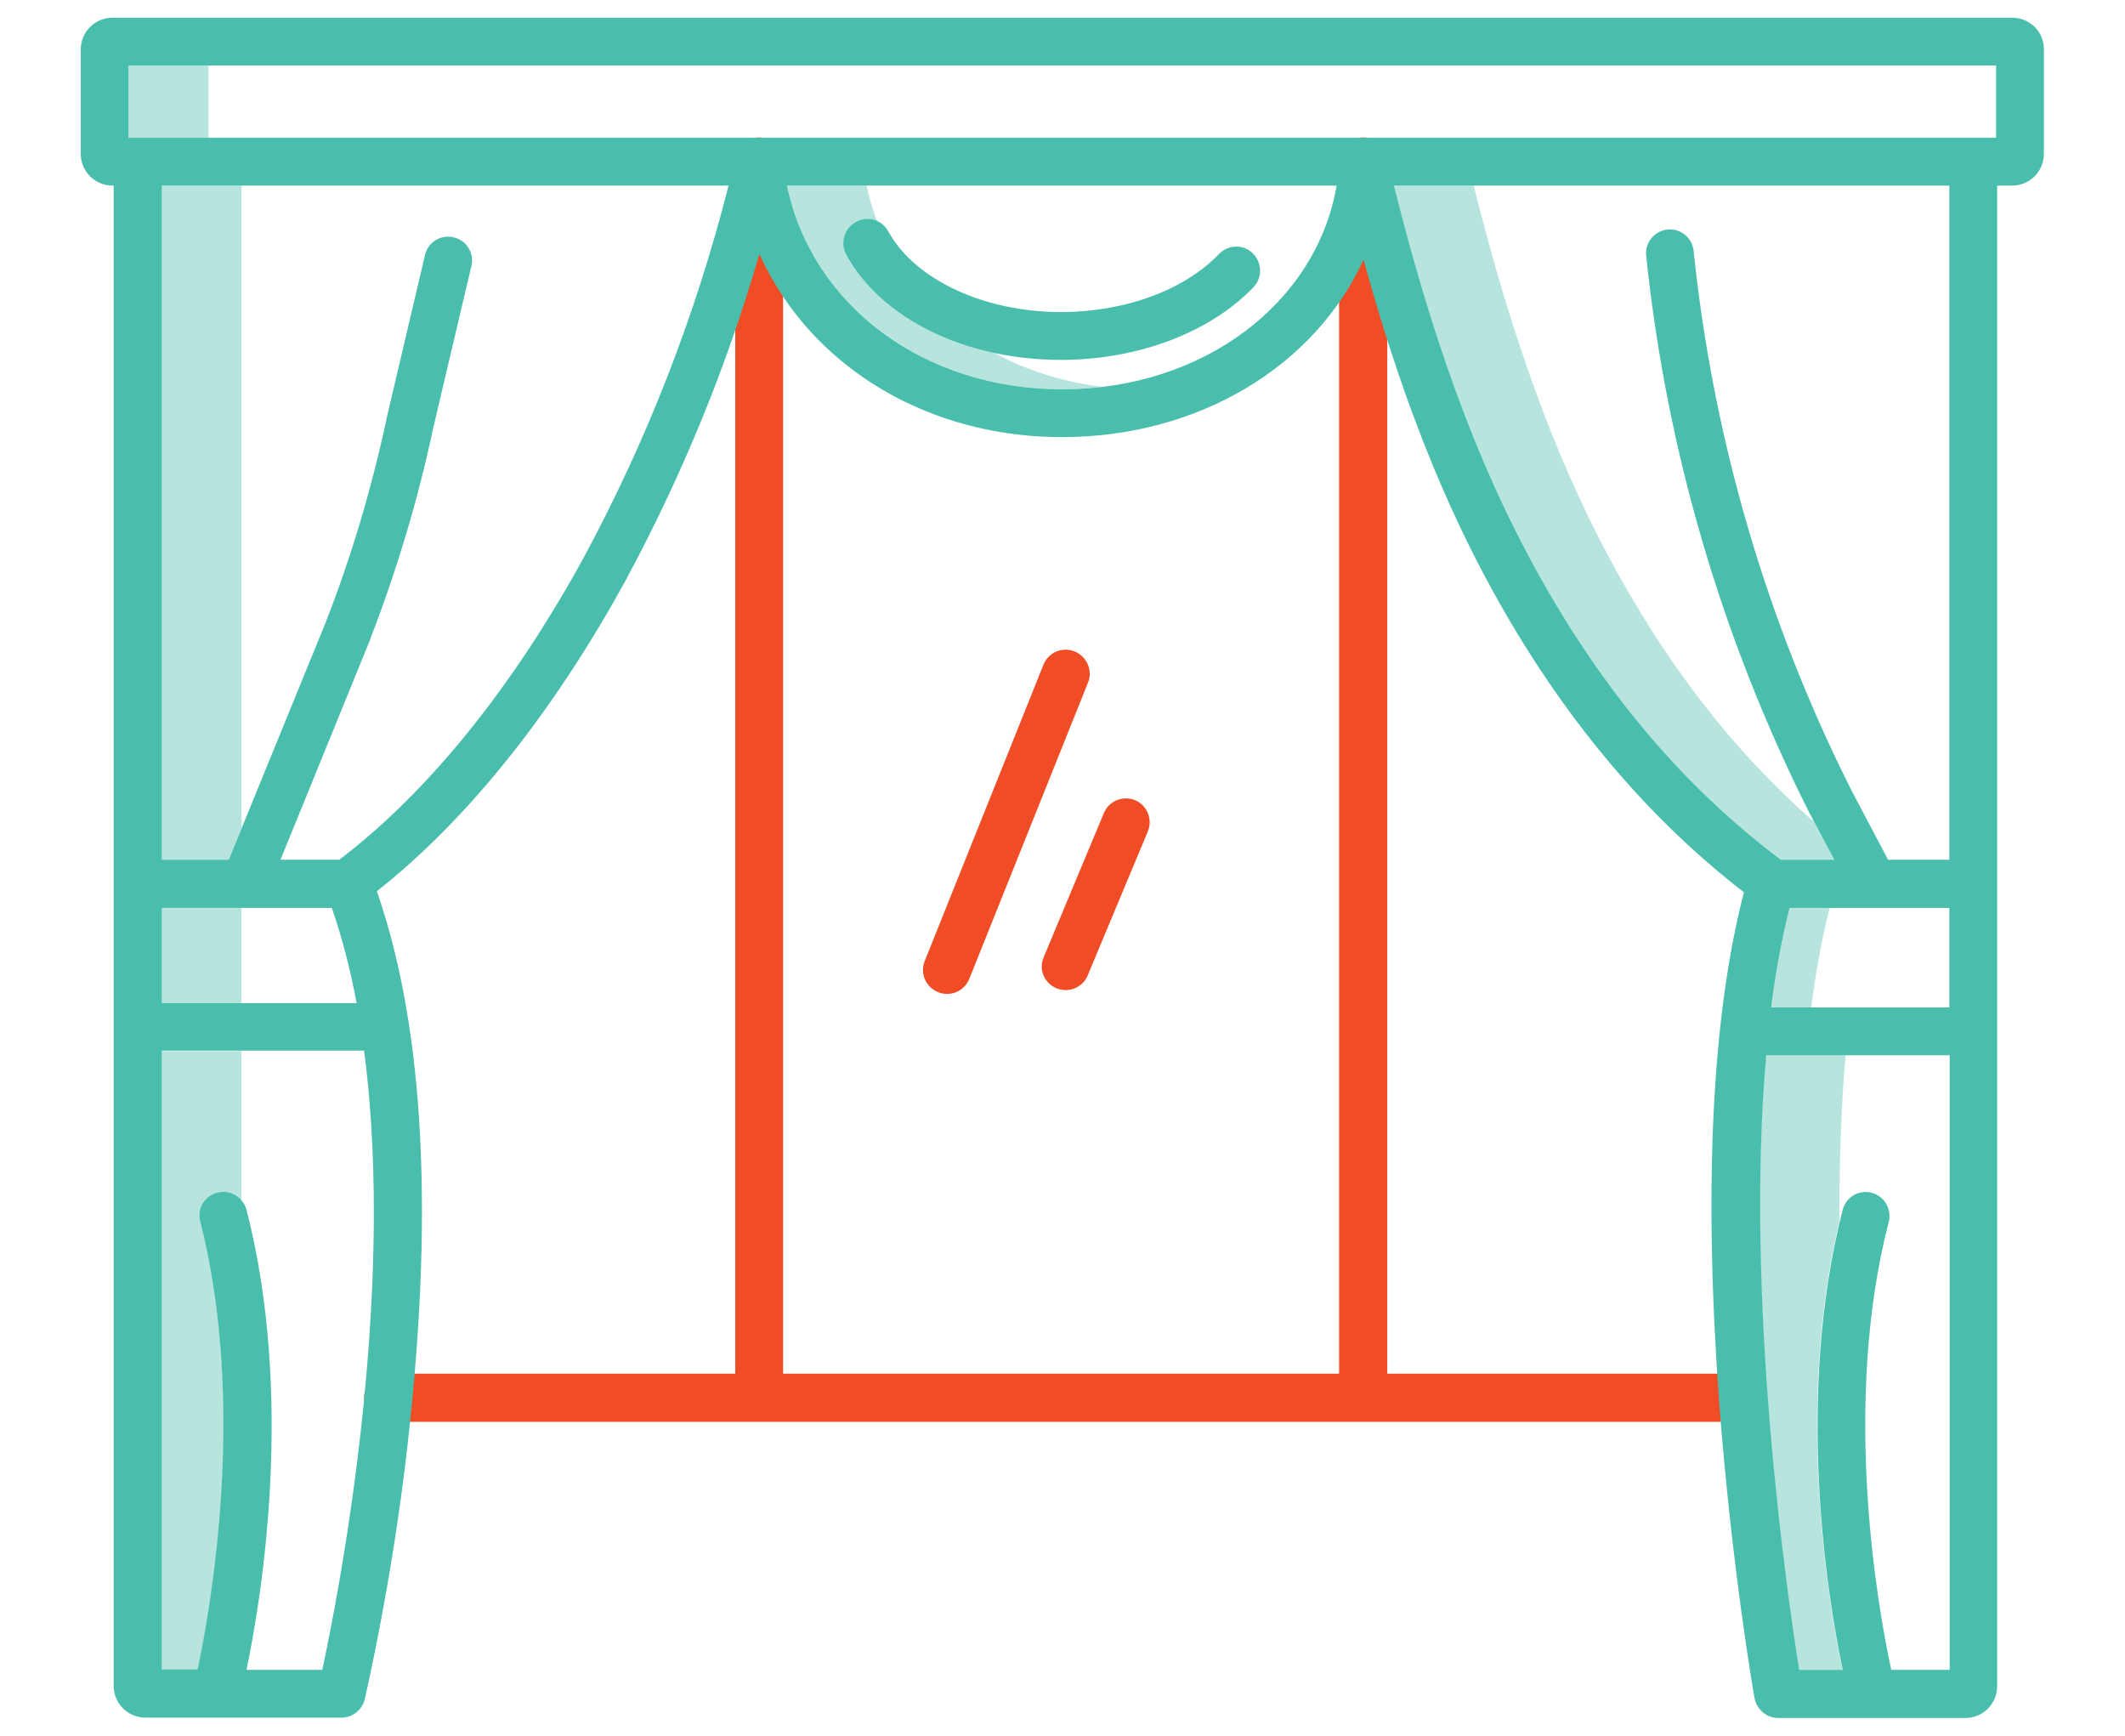 <?xml version="1.0" encoding="utf-8"?>
<!-- Generator: Adobe Illustrator 23.0.3, SVG Export Plug-In . SVG Version: 6.00 Build 0)  -->
<svg version="1.1" id="Layer_1" xmlns="http://www.w3.org/2000/svg" xmlns:xlink="http://www.w3.org/1999/xlink" x="0px" y="0px"
	 viewBox="0 0 60 49" style="enable-background:new 0 0 60 49;" xml:space="preserve">
<style type="text/css">
	.st0{fill:#B7E5DE;}
	.st1{fill:#D4E1F4;}
	.st2{fill:#4ABEAD;}
	.st3{fill:#F04D26;}
</style>
<g>
	<g>
		<path class="st0" d="M3.63,1.85v2.04h0.26h2V1.85H3.63z"/>
		<path class="st0" d="M4.57,25.63h2.25v2.69H4.57V25.63z"/>
		<path class="st1" d="M10.28,29.66c-0.02,0-0.05,0-0.07,0H10.28L10.28,29.66z"/>
		<path class="st0" d="M6.14,33.67c0.25-0.06,0.51,0.02,0.68,0.22v-4.22H4.57v17.48h1.01c0.37-1.71,1.41-7.47,0.07-12.65
			C5.56,34.13,5.78,33.76,6.14,33.67z"/>
		<path class="st0" d="M6.82,5.24H4.57v19.03h1.89l0.36-0.89V5.24z"/>
		<path class="st0" d="M24.47,5.24h-2.25c0.71,3.37,3.86,5.75,7.77,5.75c0.38,0,0.76-0.02,1.13-0.07
			C27.74,10.51,25.11,8.28,24.47,5.24L24.47,5.24z"/>
		<path class="st0" d="M51.94,34.46c-0.01-1.57,0.04-3.15,0.17-4.67h-2.25c-0.61,6.89,0.58,15.15,0.93,17.35h1.23
			C51.59,45.08,50.7,39.63,51.94,34.46z"/>
		<path class="st0" d="M45.37,15.62c-1.5-2.83-2.7-6.14-3.76-10.38h-2.25c1.06,4.24,2.26,7.55,3.76,10.38
			c1.93,3.64,4.27,6.47,7.16,8.65h1.51l-0.57-1.07C48.92,21.19,47,18.69,45.37,15.62L45.37,15.62z"/>
		<path class="st0" d="M50.53,25.63c-0.23,0.93-0.4,1.87-0.52,2.81h1.13c0.12-0.95,0.29-1.89,0.52-2.81H50.53z"/>
	</g>
	<path class="st2" d="M34.42,7.17c-0.97,1.01-2.61,1.62-4.39,1.64c-0.02,0-0.04,0-0.06,0c-2.18,0-4.14-0.91-4.89-2.28
		c-0.18-0.33-0.59-0.45-0.92-0.26c-0.32,0.18-0.44,0.58-0.27,0.91c0.99,1.82,3.37,2.98,6.07,2.98h0.07
		c2.14-0.02,4.14-0.78,5.36-2.05c0.26-0.27,0.25-0.7-0.02-0.96C35.11,6.89,34.68,6.9,34.42,7.17z"/>
	<path class="st3" d="M49.12,38.78h-9.95V4.56c0-0.37-0.3-0.68-0.68-0.68c-0.37,0-0.68,0.3-0.68,0.68v34.22h-15.7V4.56
		c0-0.37-0.3-0.68-0.68-0.68c-0.37,0.01-0.67,0.31-0.67,0.68v34.22h-9.8c-0.37,0-0.68,0.3-0.68,0.68s0.3,0.68,0.68,0.68h38.16
		c0.37,0,0.68-0.3,0.68-0.68S49.49,38.78,49.12,38.78L49.12,38.78z"/>
	<path class="st3" d="M30.34,18.39c-0.35-0.14-0.74,0.03-0.88,0.38l-3.35,8.36c-0.14,0.35,0.03,0.74,0.38,0.88
		c0.35,0.14,0.74-0.03,0.88-0.38l3.35-8.36C30.86,18.93,30.69,18.53,30.34,18.39L30.34,18.39z"/>
	<path class="st3" d="M29.83,27.9c0.34,0.14,0.74-0.02,0.88-0.36l0,0l1.7-4.07c0.14-0.34-0.02-0.74-0.36-0.88s-0.74,0.02-0.88,0.36
		l-1.7,4.07C29.32,27.36,29.48,27.75,29.83,27.9L29.83,27.9L29.83,27.9z"/>
	<path class="st2" d="M56.82,0.5H3.18c-0.5,0-0.9,0.4-0.9,0.9v2.94c0,0.5,0.4,0.9,0.9,0.9h0.03v42.35c0,0.5,0.4,0.9,0.9,0.9h5.53
		c0.31,0,0.58-0.21,0.66-0.52c0.61-2.75,1.06-5.54,1.33-8.34c0.59-6.03,0.26-10.89-0.99-14.47c2.55-2.01,4.96-5.02,7-8.73
		c1.59-2.94,2.87-6.04,3.8-9.26c0.51,1.12,1.26,2.12,2.2,2.92c1.69,1.45,3.94,2.25,6.34,2.25c3.9,0,7.16-2.03,8.52-5.01
		c0.97,3.53,2.08,6.41,3.42,8.93c1.95,3.67,4.41,6.68,7.32,8.93c-0.91,3.51-1.14,8.34-0.7,14.38c0.35,4.65,0.99,8.34,1,8.37
		c0.06,0.32,0.34,0.56,0.67,0.56h5.28c0.5,0,0.9-0.4,0.9-0.9V5.24h0.42c0.5,0,0.9-0.4,0.9-0.9V1.4C57.72,0.9,57.31,0.5,56.82,0.5
		L56.82,0.5z M3.63,1.85h52.73v2.04H3.63V1.85z M9.37,25.63c0.3,0.88,0.53,1.77,0.7,2.69h-5.5v-2.69H9.37z M9.1,47.14H6.96
		c0.44-2.1,1.35-7.73,0-12.99c-0.1-0.36-0.47-0.58-0.83-0.48c-0.36,0.09-0.57,0.46-0.48,0.81c1.33,5.19,0.29,10.94-0.07,12.65H4.57
		V29.66h5.64c0.02,0,0.05,0,0.07,0C11.2,36.63,9.56,45,9.1,47.14z M16.46,15.78c-2.01,3.66-4.39,6.6-6.88,8.49H7.92l2.53-6.21v-0.01
		c0.75-1.94,1.35-3.93,1.78-5.96l1.08-4.58c0.09-0.36-0.14-0.73-0.5-0.81C12.45,6.61,12.08,6.84,12,7.2l-1.08,4.59v0.01
		c-0.42,1.96-0.99,3.89-1.72,5.76l-2.74,6.71H4.57V5.24h16C19.64,8.91,18.26,12.45,16.46,15.78z M29.99,10.99
		c-3.91,0-7.06-2.37-7.77-5.75h15.52C37.17,8.56,33.97,10.99,29.99,10.99L29.99,10.99z M55.04,25.63v2.81h-5.03
		c0.12-0.95,0.29-1.89,0.52-2.81H55.04z M53.4,47.14c-0.37-1.71-1.41-7.47-0.07-12.65c0.09-0.36-0.13-0.73-0.49-0.82
		s-0.72,0.13-0.81,0.48c-1.35,5.26-0.44,10.89,0,12.99H50.8c-0.35-2.2-1.54-10.46-0.93-17.35h5.18v17.35H53.4z M55.04,5.24v19.03
		h-1.73l-1.03-1.95c-2.4-4.77-3.91-9.93-4.46-15.24c-0.04-0.37-0.37-0.64-0.74-0.6c-0.37,0.04-0.64,0.37-0.6,0.74
		c0.57,5.47,2.13,10.8,4.6,15.71l0.71,1.34h-1.51c-2.89-2.18-5.23-5.01-7.16-8.65c-1.5-2.83-2.7-6.14-3.76-10.38L55.04,5.24z"/>
</g>
</svg>
